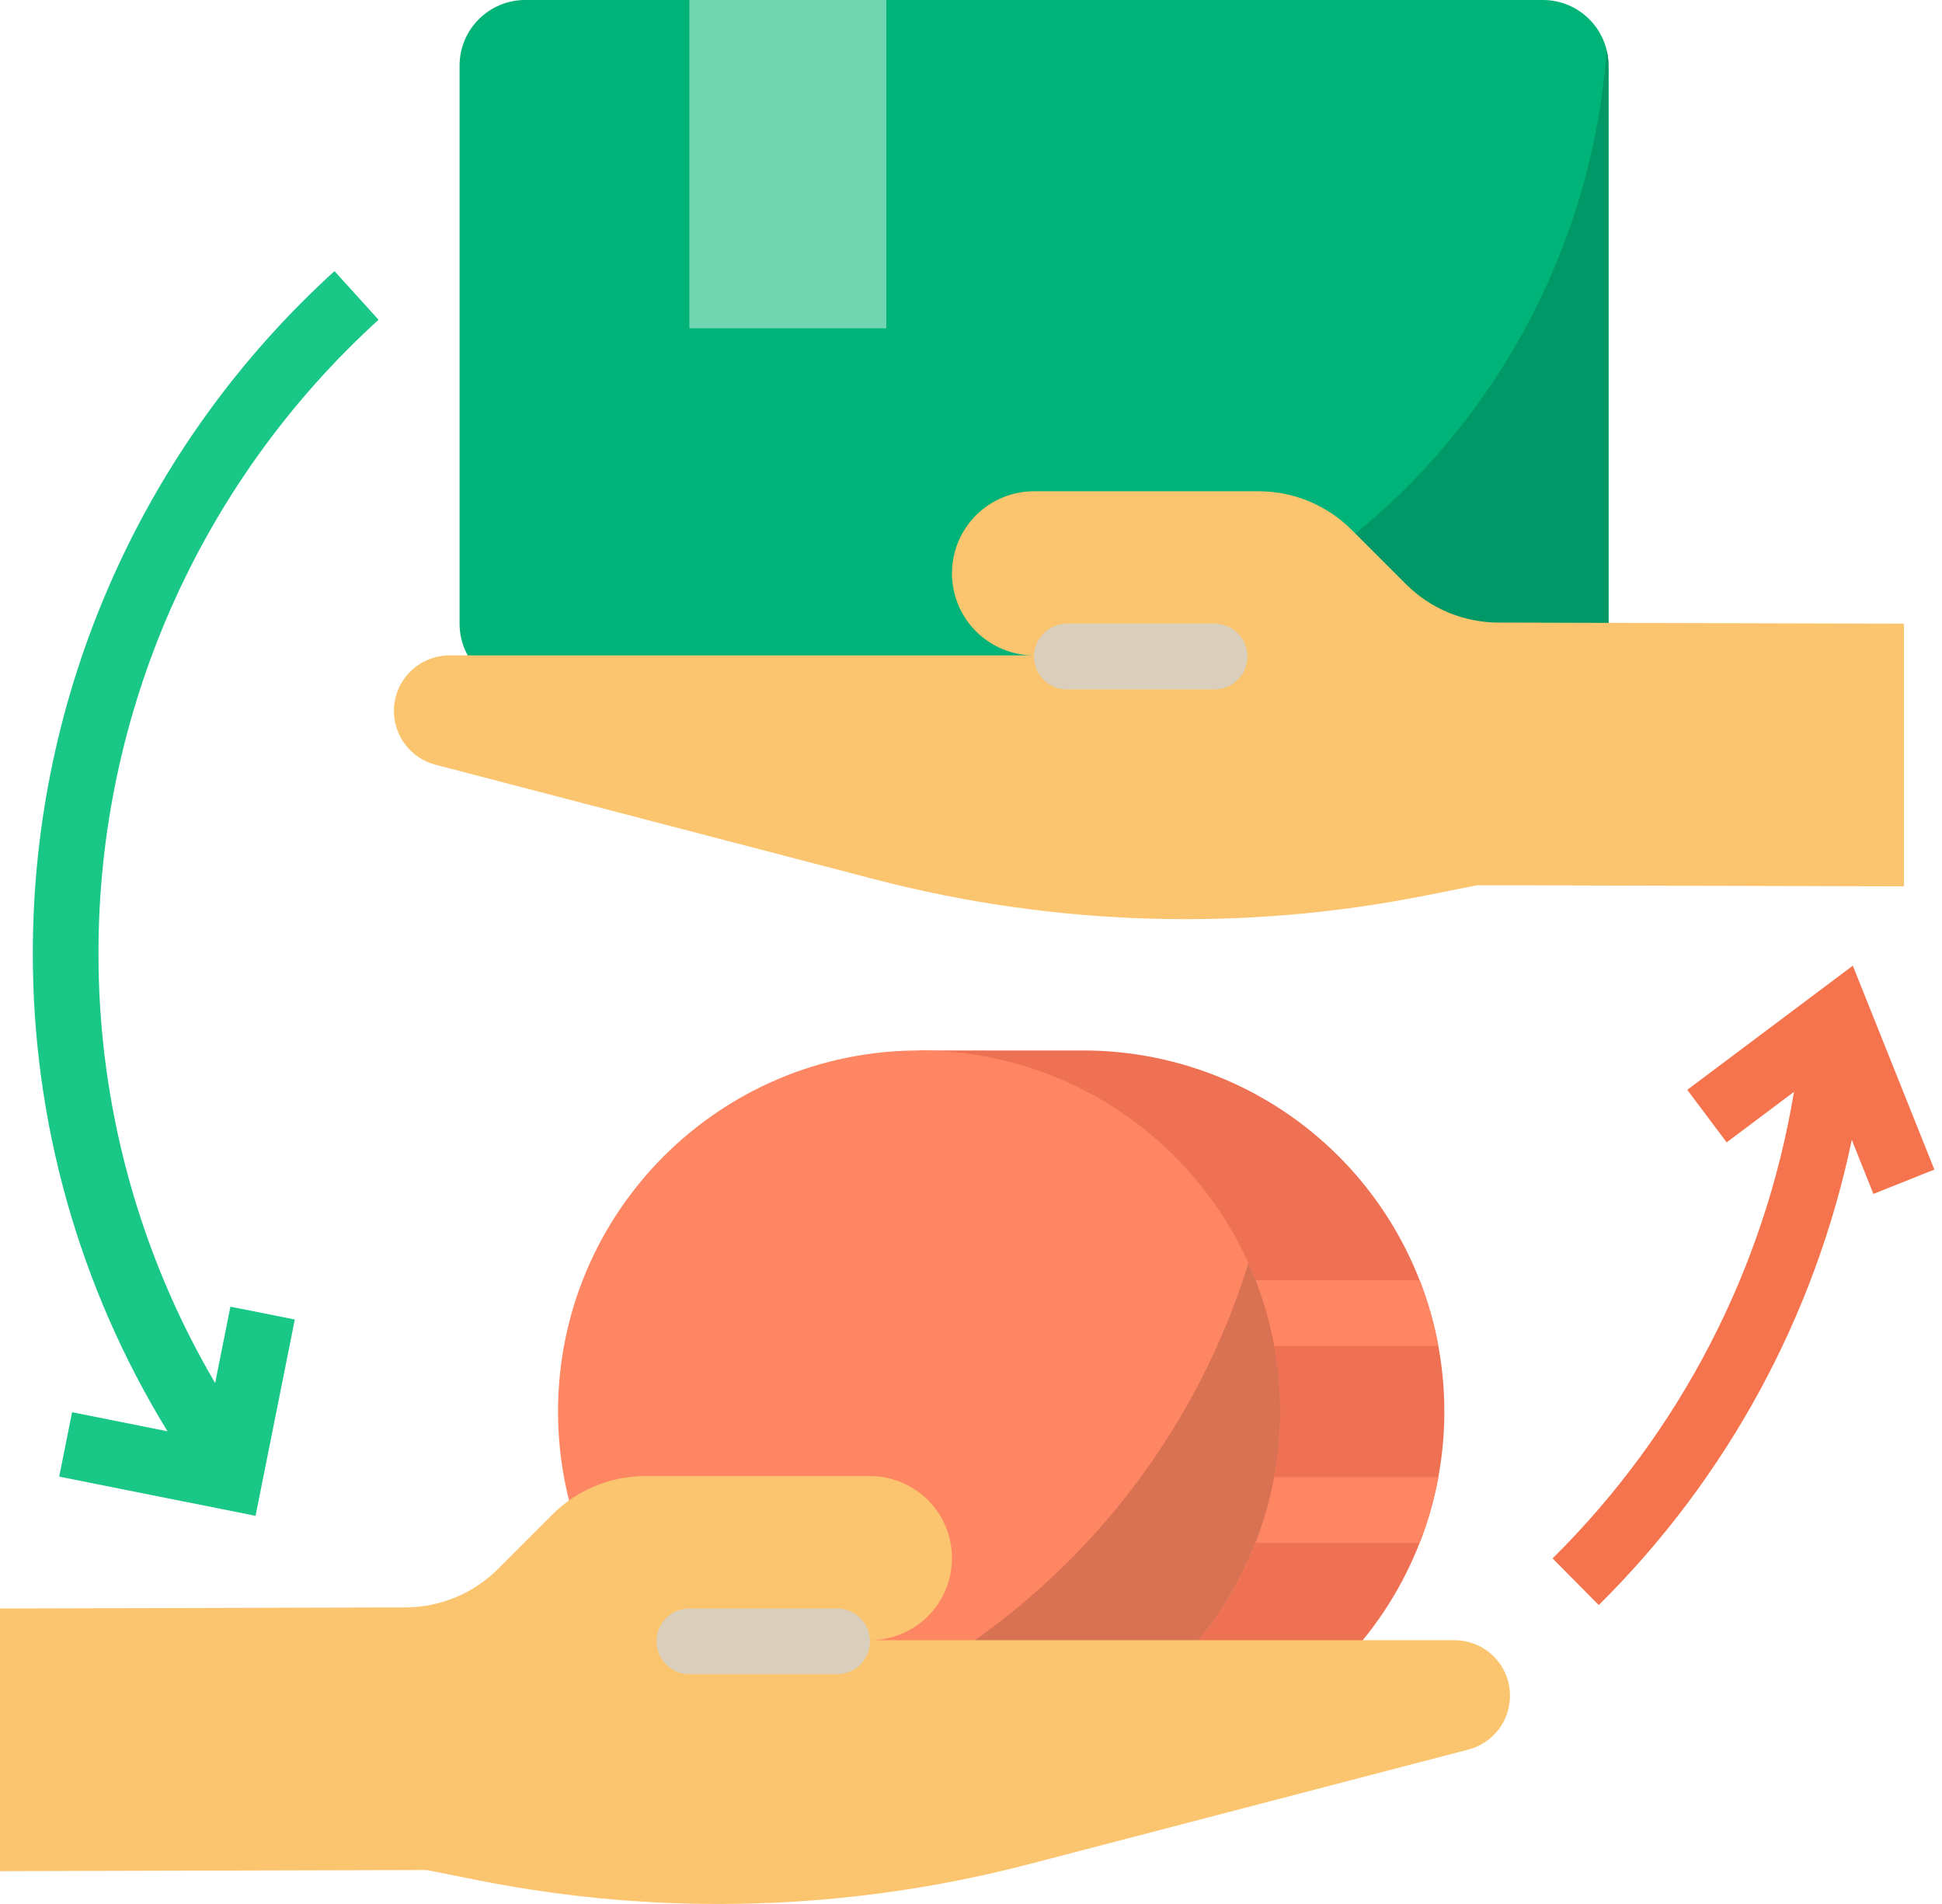 <svg width="51" height="50" viewBox="0 0 51 50" fill="none" xmlns="http://www.w3.org/2000/svg">
<path d="M40.518 0H13.793C12.841 0 12.069 0.772 12.069 1.724V16.379C12.069 17.331 12.841 18.104 13.793 18.104H40.518C41.47 18.104 42.242 17.331 42.242 16.379V1.724C42.242 0.772 41.47 0 40.518 0Z" fill="#00B378"/>
<path d="M24.138 27.586V46.551H28.448C30.963 46.551 33.376 45.552 35.154 43.774C36.932 41.996 37.931 39.584 37.931 37.069C37.931 34.554 36.932 32.142 35.154 30.363C33.376 28.585 30.963 27.586 28.448 27.586H24.138Z" fill="#EF7154"/>
<path d="M24.138 46.551C29.375 46.551 33.621 42.306 33.621 37.069C33.621 31.831 29.375 27.586 24.138 27.586C18.901 27.586 14.655 31.831 14.655 37.069C14.655 42.306 18.901 46.551 24.138 46.551Z" fill="#FF8662"/>
<path d="M24.138 18.103H40.517C40.975 18.103 41.413 17.922 41.737 17.598C42.06 17.275 42.242 16.836 42.242 16.379V1.724C42.241 1.589 42.225 1.455 42.193 1.324C41.858 5.884 39.811 10.148 36.462 13.261C33.113 16.373 28.71 18.103 24.138 18.103Z" fill="#009866"/>
<path d="M11.804 17.211H27.155C26.584 17.211 26.035 16.984 25.631 16.58C25.227 16.176 25 15.628 25 15.056C25 14.485 25.227 13.936 25.631 13.532C26.035 13.128 26.584 12.901 27.155 12.901H33.054C33.507 12.901 33.956 12.99 34.374 13.163C34.792 13.337 35.172 13.591 35.493 13.911L36.921 15.339C37.241 15.659 37.621 15.913 38.04 16.087C38.458 16.26 38.906 16.349 39.359 16.349L50 16.379V23.276L38.793 23.246L37.471 23.51C32.668 24.471 27.71 24.327 22.971 23.091L11.435 20.082C11.123 20 10.847 19.818 10.649 19.562C10.452 19.307 10.345 18.993 10.345 18.67C10.345 18.283 10.498 17.912 10.772 17.639C11.046 17.365 11.417 17.211 11.804 17.211Z" fill="#FAC56E"/>
<path d="M31.897 16.379H28.017C27.541 16.379 27.155 16.765 27.155 17.241C27.155 17.718 27.541 18.104 28.017 18.104H31.897C32.373 18.104 32.759 17.718 32.759 17.241C32.759 16.765 32.373 16.379 31.897 16.379Z" fill="#DACFBD"/>
<path d="M18.104 0H23.276V8.621H18.104V0Z" fill="#70D6B1"/>
<path d="M0.862 25C0.85 29.442 2.075 33.801 4.399 37.587L1.893 37.086L1.555 38.776L6.711 39.807L7.742 34.652L6.051 34.314L5.65 36.32C3.634 32.889 2.576 28.98 2.586 25C2.589 21.873 3.245 18.781 4.512 15.922C5.779 13.063 7.628 10.5 9.942 8.397L8.784 7.12C6.292 9.385 4.3 12.145 2.936 15.224C1.571 18.303 0.865 21.632 0.862 25Z" fill="#19C786"/>
<path d="M50.8 30.714L48.658 25.359L44.31 28.62L45.345 30L47.113 28.673C46.341 33.322 44.123 37.61 40.773 40.925L41.986 42.15C45.352 38.818 47.663 34.569 48.631 29.933L49.199 31.354L50.8 30.714Z" fill="#F5744E"/>
<path d="M37.774 38.793H31.896V40.517H37.284C37.502 39.959 37.666 39.382 37.774 38.793ZM37.284 33.621H31.896V35.345H37.774C37.666 34.756 37.502 34.178 37.284 33.621Z" fill="#FF8662"/>
<path d="M20.239 45.715C21.995 46.505 23.95 46.743 25.843 46.396C27.737 46.049 29.48 45.134 30.842 43.772C32.203 42.411 33.118 40.668 33.465 38.774C33.812 36.88 33.575 34.926 32.785 33.17C31.871 36.124 30.252 38.81 28.065 40.996C25.879 43.182 23.193 44.802 20.239 45.715Z" fill="#D97253"/>
<path d="M38.196 43.073H22.845C23.416 43.073 23.965 42.846 24.369 42.442C24.773 42.038 25 41.489 25 40.918C25 40.346 24.773 39.798 24.369 39.394C23.965 38.99 23.416 38.763 22.845 38.763H16.946C16.493 38.763 16.044 38.852 15.626 39.025C15.208 39.198 14.827 39.452 14.507 39.773L13.079 41.201C12.759 41.521 12.379 41.775 11.96 41.949C11.542 42.122 11.094 42.211 10.641 42.211L0 42.241V49.138L11.207 49.108L12.529 49.372C17.332 50.333 22.29 50.189 27.029 48.953L38.565 45.944C38.877 45.862 39.153 45.679 39.351 45.424C39.548 45.169 39.655 44.855 39.655 44.532C39.655 44.145 39.502 43.774 39.228 43.5C38.954 43.227 38.583 43.073 38.196 43.073Z" fill="#FAC56E"/>
<path d="M21.983 42.241H18.103C17.627 42.241 17.241 42.627 17.241 43.103C17.241 43.579 17.627 43.965 18.103 43.965H21.983C22.459 43.965 22.845 43.579 22.845 43.103C22.845 42.627 22.459 42.241 21.983 42.241Z" fill="#DACFBD"/>
</svg>

